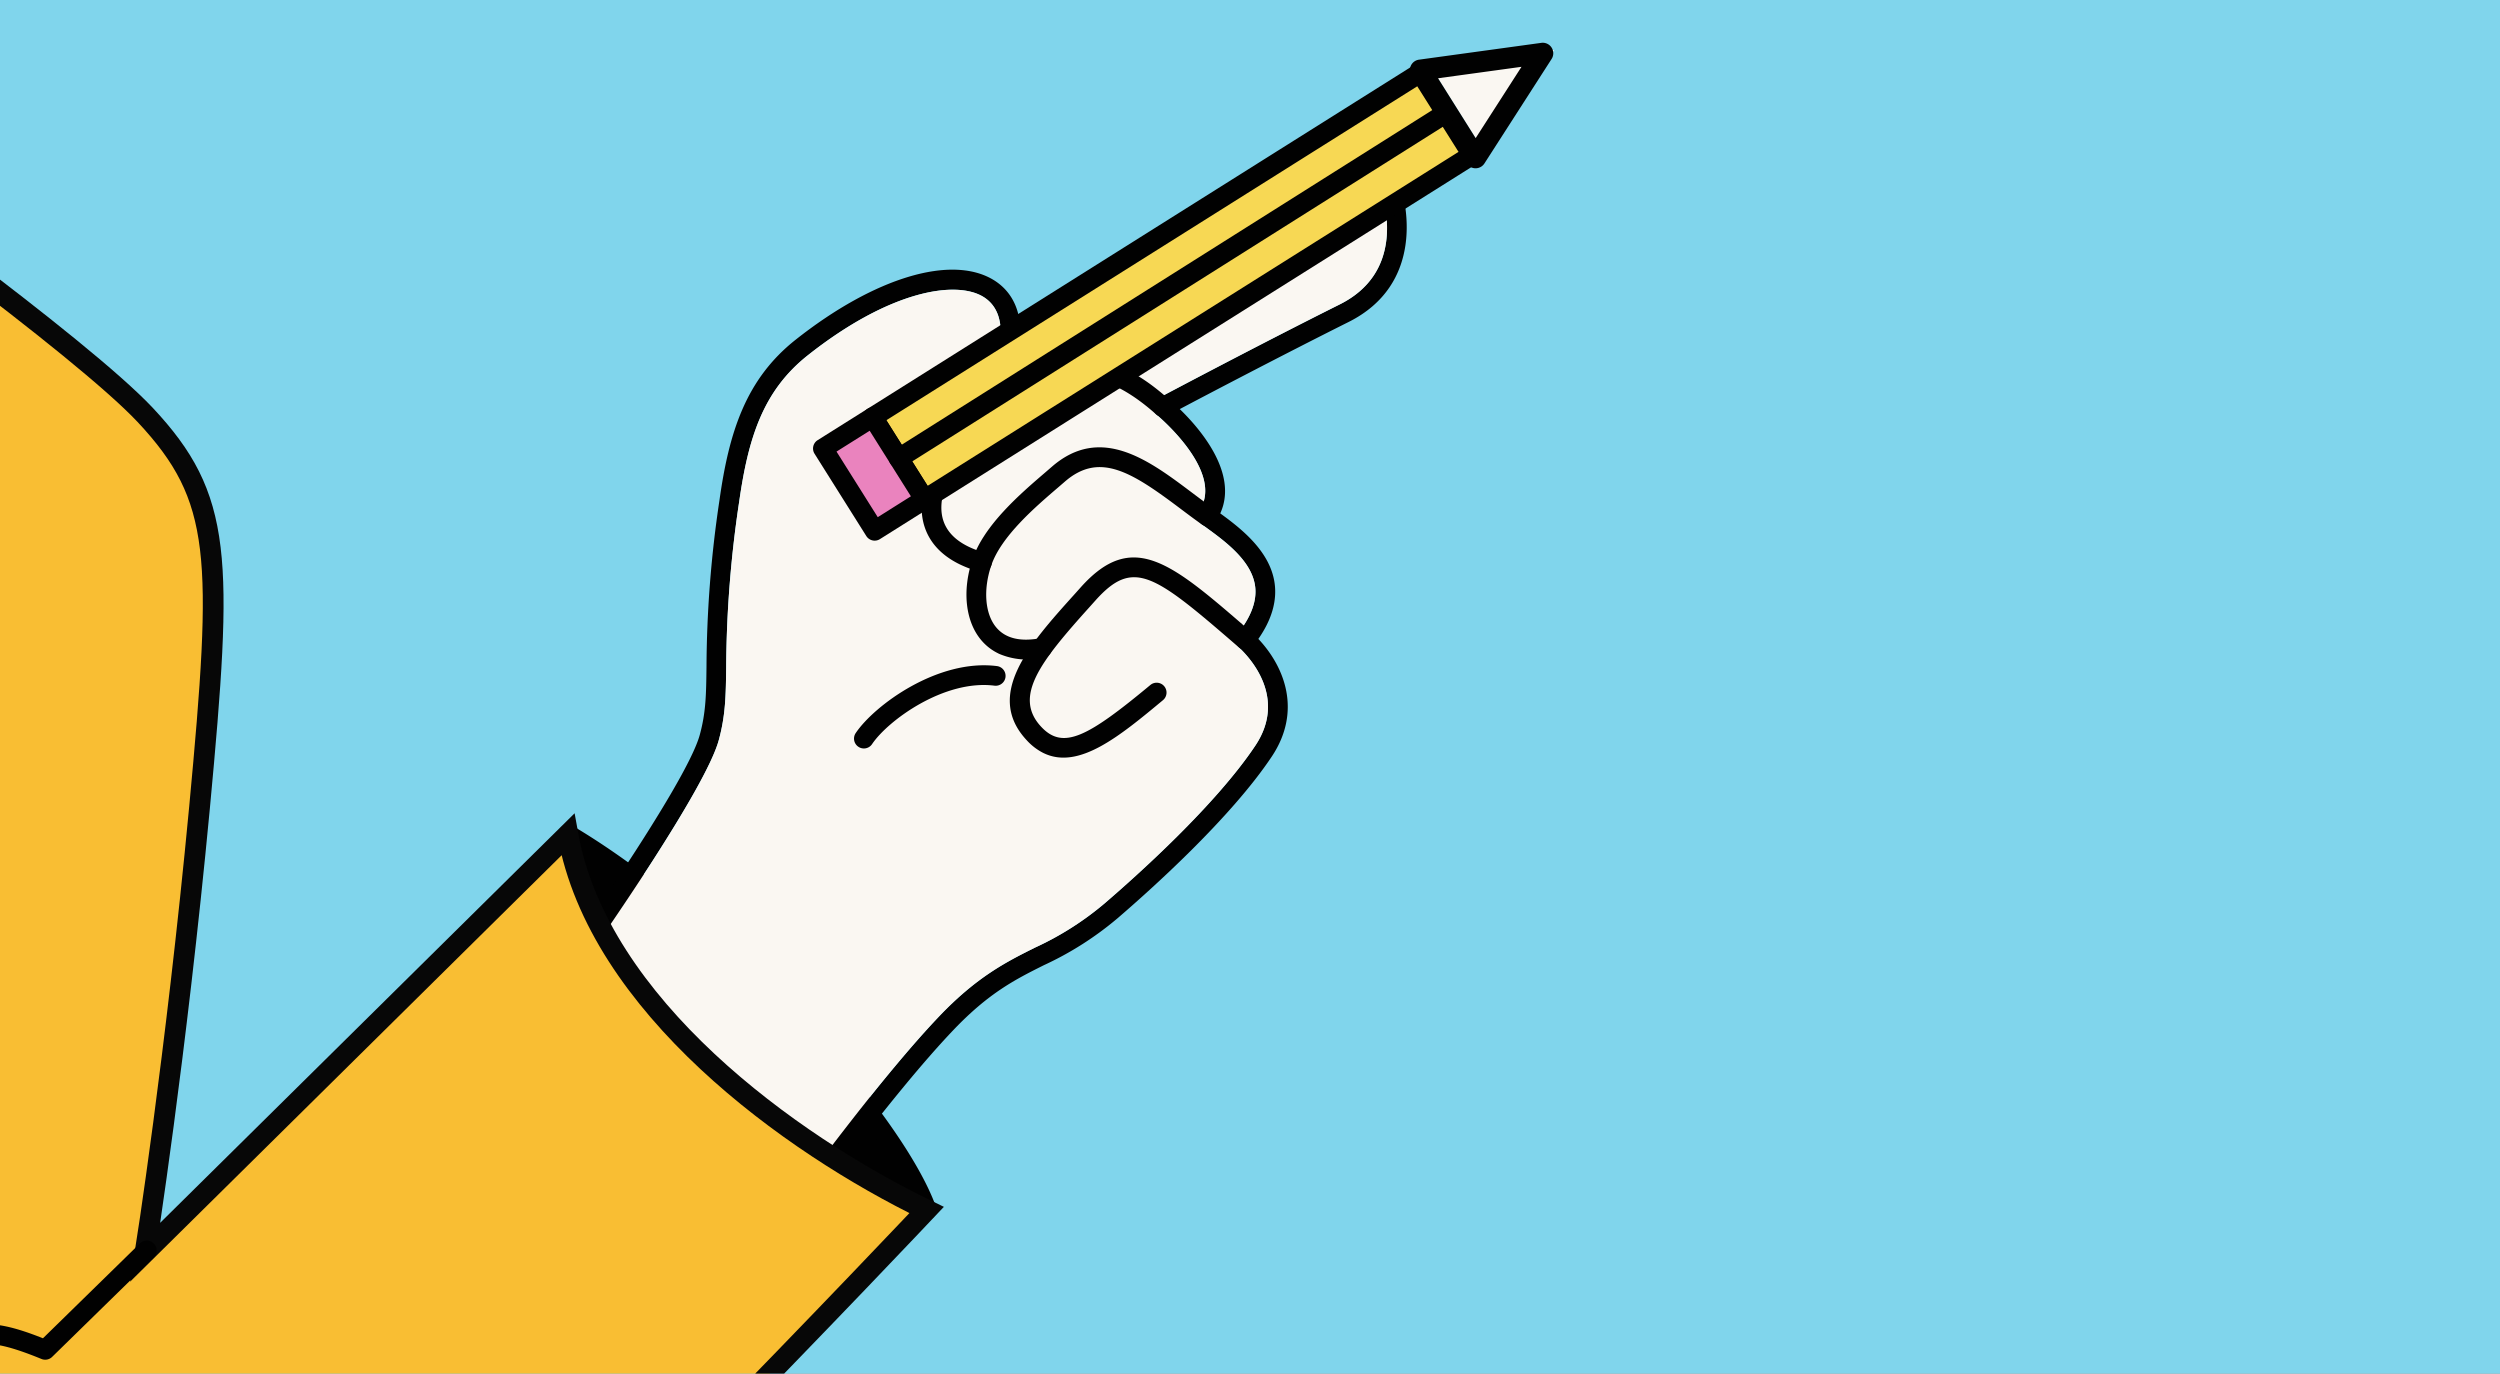 <svg xmlns="http://www.w3.org/2000/svg" xmlns:xlink="http://www.w3.org/1999/xlink" width="482" height="264.827" viewBox="0 0 482 264.827">
  <rect x="0" y="0" width="482" height="264.827" fill="#808080" stroke="none"/>
  <defs>
    <clipPath id="clip-path">
      <rect id="Rectangle_3930" data-name="Rectangle 3930" width="482" height="264.827" transform="translate(-8471 -6841.827)" fill="#80d5ec"/>
    </clipPath>
  </defs>
  <g id="Mask_Group_46" data-name="Mask Group 46" transform="translate(8471 6841.827)" clip-path="url(#clip-path)">
    <rect id="Rectangle_3880" data-name="Rectangle 3880" width="482" height="264.827" transform="translate(-8471 -6841.827)" fill="#80d5ec"/>
    <path id="Path_37203" data-name="Path 37203" d="M572.044,606.695c-16.671-7.886-66.08-10.945-100.079-2.288,0,0,4.783,18.476,44.708,23.21s55.371-20.921,55.371-20.921" transform="translate(-8267.845 -7442.045) rotate(45)" fill="#010101"/>
    <path id="Path_37204" data-name="Path 37204" d="M547.008,625.311c17.48-6.134,24.946-18.153,25.393-18.892a1.906,1.906,0,0,0-.817-2.7c-17.458-8.258-67.659-10.993-101.361-2.412a1.9,1.9,0,0,0-1.373,2.319c.207.807,5.578,19.793,46.326,24.623,13.059,1.547,23.564-.036,31.831-2.937m20.867-19.05c-4.311,5.636-19.844,22.048-52.25,18.207-30.527-3.618-39.808-15.458-42.287-20.009,31.635-7.446,76.414-5.314,94.537,1.8" transform="translate(-8267.834 -7440.253) rotate(45)" fill="#010101"/>
    <path id="Path_37205" data-name="Path 37205" d="M493.837,373.065c2.252-19.3,9.668-33.07,19.024-35.179,4.158-.922,8.129.635,11.435,4.409l25.211-73.124a1.918,1.918,0,0,1,.995-1.1,1.849,1.849,0,0,1,1.473-.054c7.344,2.779,19.886,12.046,14.831,27.23-4.522,13.591-9.3,28.913-11.147,34.9,5.372-.084,16.766.719,19.742,8.7,4.977-.785,11.98-1.647,16.952,2.126,2.773,2.108,4.57,5.4,5.354,9.793,7.6.24,15.831,4.037,17.862,14.19,2.815,14.028,1.653,34.813,1.024,43.1a62.471,62.471,0,0,1-3.654,16.454c-1.917,5.774-3.726,11.225-3.486,21.132.425,17.916,5.247,47.248,5.3,47.542a1.908,1.908,0,0,1-.449,1.575,1.893,1.893,0,0,1-1.515.635l-64.254-2.989a1.9,1.9,0,0,1-1.784-1.581c-.072-.425-7.122-42.061-12.1-50.8-2.228-3.923-4.666-6.421-8.356-10.2A222.5,222.5,0,0,1,505.314,405.3c-7.919-10.518-12.9-20.024-11.477-32.238m14.513,29.949a221.206,221.206,0,0,0,20.66,24.157c3.755,3.846,6.469,6.625,8.949,10.979,4.792,8.422,10.932,42.756,12.279,50.525l60.389,2.815c-1.156-7.356-4.618-30.542-4.984-45.751-.251-10.572,1.749-16.6,3.69-22.426a58.507,58.507,0,0,0,3.468-15.544c.617-8.128,1.755-28.494-.964-42.061-2.162-10.8-12.566-11.249-15.7-11.135a1.9,1.9,0,0,1-1.959-1.683c-.473-4.181-1.862-7.17-4.121-8.883-3.983-3.025-10.314-2-14.945-1.258l-.779.126a1.9,1.9,0,0,1-2.168-1.521c-1.7-8.895-18.76-7.29-18.927-7.272a1.909,1.909,0,0,1-1.659-.689,1.879,1.879,0,0,1-.348-1.761c.06-.2,6.212-20.294,11.974-37.587,4.211-12.669-6.367-19.455-10.776-21.665l-25.715,74.586a1.9,1.9,0,0,1-3.414.377c-1.953-3.163-5.205-6.721-9.614-5.744-6.121,1.372-13.734,11.92-16.065,31.908-1.282,10.991,3.157,19.443,10.734,29.506" transform="translate(-8403.003 -7389.316) rotate(45)" fill="#010101"/>
    <path id="Path_37206" data-name="Path 37206" d="M510.894,406.023a221.192,221.192,0,0,0,20.66,24.157c3.755,3.845,6.469,6.625,8.949,10.979,4.792,8.422,10.932,42.756,12.279,50.525l60.39,2.815c-1.156-7.356-4.618-30.542-4.984-45.751-.252-10.572,1.749-16.6,3.69-22.426a58.5,58.5,0,0,0,3.468-15.544c.617-8.128,1.755-28.494-.964-42.061-2.162-10.8-12.566-11.249-15.7-11.135a1.9,1.9,0,0,1-1.959-1.683c-.472-4.181-1.862-7.17-4.121-8.883-3.983-3.025-10.314-2-14.945-1.258l-.779.126a1.9,1.9,0,0,1-2.169-1.521c-1.7-8.895-18.76-7.29-18.927-7.272a1.908,1.908,0,0,1-1.659-.689,1.878,1.878,0,0,1-.348-1.761c.06-.2,6.211-20.294,11.974-37.586,4.211-12.669-6.367-19.455-10.776-21.665l-25.714,74.586a1.9,1.9,0,0,1-3.414.377c-1.953-3.163-5.205-6.721-9.614-5.744-6.121,1.372-13.734,11.92-16.065,31.908-1.282,10.991,3.157,19.443,10.734,29.506" transform="translate(-8402.674 -7393.24) rotate(45)" fill="#faf7f2"/>
    <path id="Path_37207" data-name="Path 37207" d="M617.328,423.044a22.889,22.889,0,0,0,3.548-1.618,1.9,1.9,0,0,0-1.849-3.326c-4.576,2.543-8.347,2.711-11.211.5-5.788-4.482-7.554-18.457-5.211-27.489,2.59-10,8.85-14.548,20.928-15.247a1.9,1.9,0,0,0-.219-3.8c-8.585.49-20.454,2.9-24.393,18.091-2.327,8.975-1.328,25.34,6.568,31.452,2.4,1.853,6.27,3.393,11.839,1.439" transform="translate(-8423.232 -7468.622) rotate(45)" fill="#010101"/>
    <path id="Path_37208" data-name="Path 37208" d="M581.508,435.865a13.894,13.894,0,0,0,6.753-5.65,1.9,1.9,0,1,0-3.142-2.147c-2.192,3.211-4.673,4.735-7.373,4.542-3.4-.24-7.024-3.3-9.235-7.787-2.615-5.314-1.959-13.925-1.523-19.625l.133-1.8c.607-8.8,7.7-10.433,19.307-12.074,1.731-.244,3.466-.489,5.159-.782a1.872,1.872,0,0,0,1.553-2.2,1.9,1.9,0,0,0-2.2-1.552c-1.659.285-3.357.524-5.051.764-10.178,1.439-21.709,3.071-22.57,15.581l-.13,1.768c-.465,6.111-1.172,15.349,1.907,21.593,2.837,5.768,7.582,9.564,12.376,9.9a9.975,9.975,0,0,0,4.031-.541" transform="translate(-8381.483 -7435.213) rotate(45)" fill="#010101"/>
    <path id="Path_37209" data-name="Path 37209" d="M577.429,501.486a1.9,1.9,0,0,0,1.235-2.158c-1.057-5.427,1.008-18.681,8.718-24.654a1.9,1.9,0,1,0-2.331-3.009c-9.052,7.014-11.368,21.983-10.122,28.391a1.9,1.9,0,0,0,2.231,1.5,2.05,2.05,0,0,0,.268-.073" transform="translate(-8358.965 -7460.617) rotate(45)" fill="#010101"/>
    <path id="Path_37210" data-name="Path 37210" d="M543.622,451.082c7.075-2.482,8.022-12.724,9.015-23.473a1.9,1.9,0,0,0-3.788-.351c-1.445,15.632-2.986,20.808-9.195,20.58-7.962-.27-8.982-8.813-9.717-22.853l-.1-1.8c-.58-10.787,4.265-11.553,24.885-13.045l1.057-.077a1.9,1.9,0,0,0-.275-3.793l-1.057.077c-19.458,1.409-29.218,2.119-28.408,17.042l.1,1.8c.668,12.806,1.361,26.047,13.386,26.458a11.144,11.144,0,0,0,4.1-.561" transform="translate(-8335.188 -7399.973) rotate(45)" fill="#010101"/>
    <path id="Path_37211" data-name="Path 37211" d="M538.742,858.9l92.384-34.423s30.362,62.185,81.059,53.572c48.026-8.143,67.153-37.409,72.209-99.643,4.158-51.008.773-168.2.773-168.2-27.66,9.605-72.7,16.835-100.1-2.281l-.68,114.551s-22.3-30.647-53.235-68.04c-30.957-37.352-39.009-45.37-60.917-46.092-9.006-.277-27.613,1.847-46.381,4.463-26.856,3.717-27.648,4.875-27.648,4.875Z" transform="translate(-8416.063 -7595.215) rotate(45)" fill="#f9be33" stroke="#070707" stroke-width="4"/>
    <rect id="Rectangle_1990" data-name="Rectangle 1990" width="18.743" height="124.73" transform="translate(-8292.653 -6745.185) rotate(-122)" fill="#f7d854"/>
    <path id="Path_37213" data-name="Path 37213" d="M605.545,366.8a1.9,1.9,0,0,0,1.227-1.373l27.7-121.615a1.9,1.9,0,0,0-1.432-2.277l-18.275-4.161a1.9,1.9,0,0,0-2.277,1.432l-27.7,121.615a1.9,1.9,0,0,0,1.432,2.277l18.275,4.161a1.893,1.893,0,0,0,1.051-.059m24.793-121.978L603.486,362.727l-14.566-3.315,26.852-117.906Z" transform="translate(-8462.396 -7431.377) rotate(45)" fill="#010101"/>
    <path id="Path_37214" data-name="Path 37214" d="M602.432,210.859,596.19,219.1l-8.267,10.911,19.639,4.474-2.877-13.259Z" transform="translate(-8448.223 -7407.291) rotate(45)" fill="#faf7f2"/>
    <path id="Path_37215" data-name="Path 37215" d="M606.926,235.033a2.029,2.029,0,0,0,1.312-2.344l-5.086-23.405a2.03,2.03,0,0,0-3.6-.795l-14.387,18.973a2.028,2.028,0,0,0,1.167,3.2L605.8,235.1a2.045,2.045,0,0,0,1.124-.064m-6.806-20.579,3.472,15.976L590.3,227.4Z" transform="translate(-8450.358 -7404.936) rotate(45)" fill="#010101"/>
    <rect id="Rectangle_1991" data-name="Rectangle 1991" width="18.738" height="11.354" transform="translate(-8302.284 -6739.178) rotate(-122)" fill="#ea83be"/>
    <path id="Path_37218" data-name="Path 37218" d="M651.8,459.29a1.895,1.895,0,0,0,1.224-1.372l2.52-11.072a1.9,1.9,0,0,0-1.432-2.277l-18.267-4.161a1.9,1.9,0,0,0-2.278,1.432l-2.524,11.071a1.9,1.9,0,0,0,1.432,2.277l18.27,4.162a1.9,1.9,0,0,0,1.053-.06m-.388-11.435-1.674,7.363L635.174,451.9l1.678-7.361Z" transform="translate(-8439.314 -7523.438) rotate(45)" fill="#010101"/>
    <path id="Path_37219" data-name="Path 37219" d="M602.755,366.085a1.9,1.9,0,0,0,1.228-1.376l27.552-121.642a1.9,1.9,0,1,0-3.712-.84L600.271,363.869a1.9,1.9,0,0,0,2.483,2.216" transform="translate(-8465.91 -7436.827) rotate(45)" fill="#010101"/>
    <path id="Path_37220" data-name="Path 37220" d="M643.717,852.7a1.591,1.591,0,0,0,.177-.073,1.9,1.9,0,0,0,.919-2.527c-3.649-7.813-4.663-12.227-3.5-15.241,1.054-2.727,4.173-4.924,11.129-7.835a1.906,1.906,0,0,0,1.169-1.735l.3-27.4a1.9,1.9,0,0,0-3.8-.04L649.821,824c-6.254,2.7-10.447,5.32-12.057,9.486-1.6,4.142-.59,9.25,3.6,18.218a1.9,1.9,0,0,0,2.351.992" transform="translate(-8339.555 -7625.957) rotate(45)" fill="#010101"/>
  </g>
</svg>
